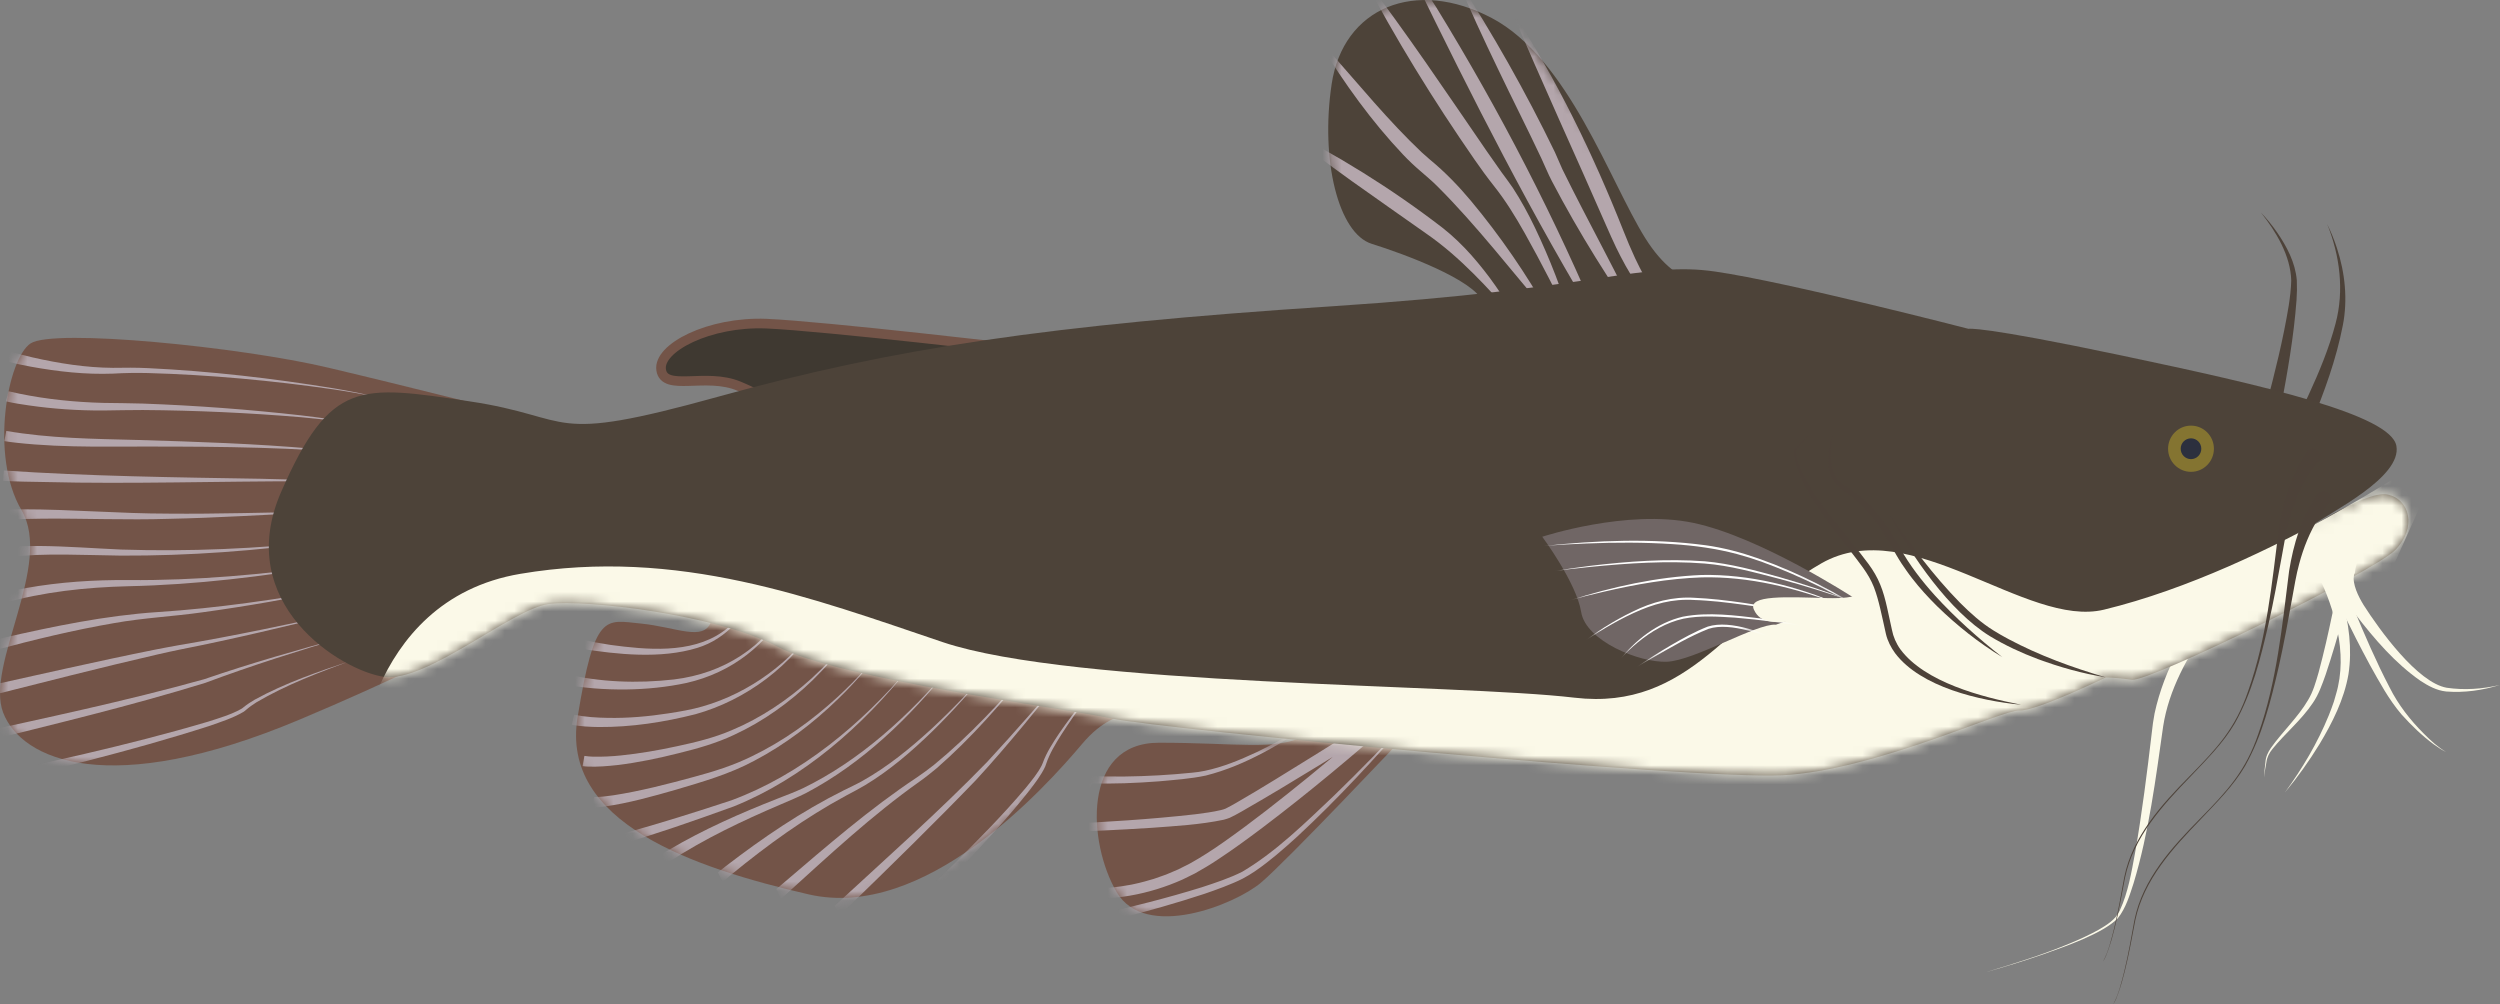 <?xml version="1.0" encoding="UTF-8"?><svg id="b" xmlns="http://www.w3.org/2000/svg" xmlns:xlink="http://www.w3.org/1999/xlink" viewBox="0 0 259.62 104.31"><rect x="0" y="0" width="259.62" height="104.31" fill="#808080" stroke="none"/><defs><clipPath id="e"><rect width="259.62" height="104.31" fill="none"/></clipPath><mask id="f" x="-4.65" y="35.09" width="62.14" height="47.22" maskUnits="userSpaceOnUse"><g id="g"><path d="m55.47,43.47s-12.24-3.13-21.39-5.29c-9.15-2.16-28.52-4.09-30.9-2.52-2.38,1.56-4.28,11.66-.95,17.31,3.33,5.65-3.8,16.11-1.9,21.04,1.9,4.93,11.05,9.02,30.78.72,19.73-8.3,26.38-13.34,26.38-13.34l-1.54-15.51-.48-2.4Z" fill="#fff"/></g></mask><mask id="h" x="57.22" y="61.03" width="62.77" height="35.77" maskUnits="userSpaceOnUse"><g id="i"><path d="m119.99,74.61s-3.56-2.16-7.61,2.64-16.4,18.39-28.4,15.63c-12-2.77-25.79-7.45-24-18.39,1.78-10.94,2.85-10.1,6.54-9.74,3.68.36,6.52,1.89,7.3-.14.78-2.03.78-1.42.78-1.42l45.39,11.42Z" fill="#fff"/></g></mask><mask id="j" x="107.54" y="72.69" width="38.96" height="24.76" maskUnits="userSpaceOnUse"><g id="k"><path d="m145.9,76.41s-12.24,12.98-14.97,15.27c-2.73,2.28-12,6.01-14.97.96-2.97-5.05-3.68-15.51,4.4-15.51s12.24.84,15.09-.72c2.85-1.56,10.46,0,10.46,0Z" fill="#fff"/></g></mask><mask id="l" x="132.82" y="-3.65" width="45.39" height="38.11" maskUnits="userSpaceOnUse"><g id="m"><path d="m178.22,29.29s-3.68,1.32-7.37-4.57c-3.68-5.89-7.96-18.63-15.92-22.84-7.96-4.21-15.45-1.08-16.64,6.85-1.19,7.93.71,15.51,4.16,16.59,3.45,1.08,10.58,3.73,11.53,6.01.95,2.28,24.24-2.04,24.24-2.04Z" fill="#fff"/></g></mask><mask id="n" x="27.91" y="27.97" width="226.36" height="81.03" maskUnits="userSpaceOnUse"><g id="o"><path d="m204.42,34.15s1.07-.36,15.92,2.77c14.85,3.13,27.92,6.13,28.52,9.38.59,3.25-6.77,6.85-8.79,8.3-2.02,1.44,5.47-3.73,7.84-3.25,2.38.48,3.09,3.49.83,5.77-2.26,2.28-25.55,13.71-27.33,13.47-1.78-.24-2.73-.24-2.73-.24,0,0-7.31,3.55-8.97,3.43-1.66-.12-15.09,6.25-24.6,6.73-9.51.48-64.64-4.81-69.63-5.89-4.99-1.08-28.28-4.09-34.7-7.45-6.42-3.37-19.96-4.93-23.77-4.45-3.8.48-12.71,8.18-17.11,7.57-4.4-.6-15.8-7.57-10.69-19.24,5.11-11.66,8.2-11.06,19.49-9.38,11.29,1.68,7.72,4.57,25.91-.48,18.18-5.05,34.34-7.45,63.69-9.38,28.11-1.84,32.32-4.69,39.81-3.61,7.49,1.08,26.32,5.95,26.32,5.95Z" fill="#fff"/></g></mask><mask id="p" x="160.16" y="53.89" width="34.46" height="15.43" maskUnits="userSpaceOnUse"><g id="q"><path d="m184.4,64.87c-2.02-.12-8.44,3.73-11.29,3.85-2.85.12-8.44-2.16-8.91-5.17-.48-3.01-4.04-7.81-4.04-7.81,0,0,8.79-2.89,15.69-1.44,6.89,1.44,16.52,7.69,16.52,7.69l-7.96,2.89Z" fill="#fff"/></g></mask></defs><g id="c"><g id="d"><g clip-path="url(#e)" fill="none"><path d="m230.03,61.6c-2.84,3.7-5.28,7.85-6.28,12.48-.13.66-.22,1.34-.29,2-.24,2.08-.5,4.17-.78,6.24-.28,2.08-.59,4.15-.95,6.21-.38,2.04-.72,4.13-1.59,6.02-.43.96-1.36,1.51-2.23,2.02-.91.5-1.85.94-2.81,1.34-2.86,1.21-5.93,2.16-8.84,3.04,2-.56,3.99-1.18,5.96-1.86,2.17-.78,6.15-2.12,7.72-3.74.83-1.05,1.22-2.38,1.63-3.63,1.6-5.31,2.29-10.82,3.07-16.29.59-3.81,2.53-7.27,4.7-10.4.59-.83,1.22-1.66,1.88-2.43.65-.8-.47-1.81-1.18-1.01h0Z" fill="#fbf9e8"/><path d="m239.99,44.05c1.38-3.33,2.62-6.72,3.31-10.27.52-2.67.23-5.46-.62-8.03-.28-.85-.61-1.68-1.01-2.48,1.32,3.25,1.79,6.92.87,10.34-.67,2.55-1.69,5-2.79,7.39-.37.8-.76,1.6-1.16,2.37-.45.97.93,1.64,1.4.67h0Z" fill="#4d4239"/><path d="m236.84,42.45c.7-3.75,1.37-7.48,1.65-11.29.05-.68.06-1.36.03-2.05-.16-1.85-1.03-3.49-2.05-4.98-.51-.73-1.07-1.42-1.68-2.06,1.57,1.97,3.09,4.49,3.15,7.07-.02.87-.13,1.74-.26,2.6-.57,3.48-1.43,6.94-2.34,10.35-.24,1.04,1.25,1.41,1.5.36h0Z" fill="#4d4239"/><path d="m55.47,43.47s-12.24-3.13-21.39-5.29c-9.15-2.16-28.52-4.09-30.9-2.52-2.38,1.56-4.28,11.66-.95,17.31,3.33,5.65-3.8,16.11-1.9,21.04,1.9,4.93,11.05,9.02,30.78.72,19.73-8.3,26.38-13.34,26.38-13.34l-1.54-15.51-.48-2.4Z" fill="#735448"/><g fill="none" mask="url(#f)"><path d="m36.52,68.59c-3.43,1.15-6.89,2.32-10.07,4.07-.39.23-.78.48-1.15.78-.08.07-.16.13-.25.18-1.07.6-2.26.94-3.43,1.32-8.43,2.5-17.07,4.34-25.67,6.16l-.33.06-.16.03h-.08s-.03.02-.03.02c0,0,0,0,0,0,.03,0,.06,0,.09,0l-.08,1.08c.1,0,.21-.02.31-.04.1-.02.4-.09.51-.11,8.58-2.02,17.19-4.06,25.59-6.76,1.18-.42,2.4-.8,3.49-1.44.1-.06.21-.15.29-.22.33-.29.7-.54,1.07-.78,3.11-1.84,6.53-3.11,9.9-4.36h0Z" fill="#b4a6ac"/><path d="m35.97,66.12c-4.96,1.33-9.91,2.75-14.78,4.42-8.14,2.27-16.58,4.04-24.84,5.86l-.08,1.08c.15-.02.32-.04.46-.08.18-.04.75-.18.94-.22,7.9-1.96,15.84-3.86,23.63-6.26,4.82-1.8,9.72-3.35,14.66-4.81h0Z" fill="#b4a6ac"/><path d="m35.41,63.64c-5.57,1.22-11.15,2.4-16.78,3.35-.81.14-1.61.3-2.41.45-6.21,1.24-12.72,2.75-18.91,4.11-.02,0-.03.01-.05.03l-.08,1.08c.15-.01.31-.04.46-.08.18-.04.71-.18.89-.22,5.8-1.46,11.98-3.05,17.8-4.39.79-.18,1.59-.36,2.38-.52,5.6-1.1,11.15-2.44,16.69-3.81h0Z" fill="#b4a6ac"/><path d="m34.85,61.17c-6.11,1.07-12.26,1.99-18.45,2.39-5.45.36-10.81,1.48-16.12,2.69-.5.12-1.49.35-1.98.47l-.14.03s.02,0,.02.02l-.08,1.08c.23,0,.51-.11.73-.16l.56-.15c4.11-1.1,8.26-2.11,12.45-2.83,3.06-.55,6.16-.69,9.23-1.13,4.62-.63,9.21-1.45,13.77-2.4h0Z" fill="#b4a6ac"/><path d="m34.3,58.69c-6.95.97-13.97,1.61-20.99,1.55-3.53-.03-7.09.2-10.57.82-1.2.22-2.4.48-3.57.82l-.13.04-.06.02s.08-.01.12,0l-.08,1.08c.15,0,.32-.06.46-.11.26-.08.52-.17.78-.24,4.23-1.21,8.66-1.68,13.05-1.79,7.04-.15,14.05-1.01,20.99-2.19h0Z" fill="#b4a6ac"/><path d="m33.74,56.22c-7.01.76-14.1,1.08-21.15.85-2.76-.12-5.73-.35-8.49-.37-1.08,0-2.16,0-3.24.12-.37.05-.77.09-1.11.3-.25.16-.4.45-.28.77l.98-.43c.05.13.03.13.04.19,0,.04,0,.06,0,.09-.02.09-.05.16-.11.23-.03.03-.04.04-.06.05,0,0,0,0,0,0,.2-.09.44-.13.67-.17,3.64-.45,7.89-.19,11.57-.15,7.06.03,14.17-.5,21.16-1.47h0Z" fill="#b4a6ac"/><path d="m34.88,53.23c-.72-.12-1.45-.07-2.17-.08-4.96.06-10.25.24-15.19.19-5.07,0-10.13-.45-15.2-.45-.74.01-1.5,0-2.24.11h-.03s-.03.01-.03.01H-.02s.37,1.03.37,1.03c1.19-.15,2.81-.16,4.15-.18,4.34-.03,8.69.16,13.03.02,4.95-.1,10.23-.44,15.19-.66.72-.01,1.45-.08,2.17.02Z" fill="#b4a6ac"/><path d="m36.01,50.25c-.72-.17-1.47-.22-2.21-.28-2.23-.15-4.46-.2-6.69-.25-8.63-.14-18.15-.27-26.71-.86l-.08,1.08c1.29.07,3.17.1,4.48.12,8.57.22,18.17-.09,26.77-.08,1.48.04,2.98,0,4.44.26h0Z" fill="#b4a6ac"/><path d="m37.15,47.27c-1.49-.36-3.02-.5-4.54-.66-6.1-.54-12.22-.74-18.33-.92-4.55-.12-9.13-.16-13.63-.94l-.2,1.06c.41.07.78.11,1.17.16,2.68.3,5.37.39,8.06.41,7.64,0,15.29-.08,22.92.37,1.52.11,3.05.21,4.55.52h0Z" fill="#b4a6ac"/><path d="m38.29,44.29c-2.28-.58-4.65-.86-6.98-1.15-5.47-.62-10.97-1.03-16.48-1.23-1.34-.04-2.79-.05-4.13-.07-2.92-.08-5.84-.37-8.7-.96-.38-.08-.76-.16-1.12-.25l-.26,1.05c.79.18,1.57.31,2.37.42,2.55.37,5.13.54,7.71.53,1.34-.02,2.78-.05,4.12-.05,5.49.04,10.99.29,16.47.75,2.33.23,4.71.44,7,.95Z" fill="#b4a6ac"/><path d="m39.42,41.31c-1.57-.41-3.16-.71-4.75-.98-6.39-1.05-12.83-1.79-19.3-2.1-1.21-.06-2.44-.05-3.65-.03-2.8-.02-5.59-.46-8.32-1.08-.78-.18-1.56-.38-2.31-.6l-.29,1.04c.81.2,1.6.37,2.41.52,2.81.51,5.67.83,8.53.72,1.2-.07,2.42-.09,3.62-.06,6.45.18,12.91.78,19.3,1.7,1.6.24,3.19.51,4.77.88h0Z" fill="#b4a6ac"/></g><path d="m119.99,74.61s-3.56-2.16-7.61,2.64-16.4,18.39-28.4,15.63c-12-2.77-25.79-7.45-24-18.39,1.78-10.94,2.85-10.1,6.54-9.74,3.68.36,6.52,1.89,7.3-.14.78-2.03.78-1.42.78-1.42l45.39,11.42Z" fill="#735448"/><g fill="none" mask="url(#h)"><path d="m115.48,69.2c-1.93,2.24-3.81,4.52-5.49,6.96-.64.97-1.3,1.96-1.7,3.07-.03.06-.08.18-.1.24-.43.85-1.05,1.58-1.65,2.33-2.37,2.82-4.97,5.43-7.57,8.02-1.83,1.81-3.68,3.61-5.56,5.36-.13.12-.57.53-.72.66,0,0-.02.02-.01,0,.01,0,.03-.02.04-.02l.48.97c.18-.11.37-.32.53-.47,1.97-1.94,3.91-3.94,5.82-5.94,2.54-2.69,5.07-5.39,7.36-8.3.59-.78,1.21-1.57,1.63-2.47l.05-.14.05-.14c.36-1.08.97-2.07,1.57-3.03,1.59-2.48,3.4-4.83,5.26-7.11h0Z" fill="#b4a6ac"/><path d="m111.27,69.22c-2.87,3.33-5.75,6.66-8.74,9.89-4.98,5.14-10.59,10.1-15.86,14.97l.48.97c.11-.08.22-.17.32-.26.12-.11.48-.46.6-.57,4.41-4.29,9-8.77,13.26-13.19,3.49-3.78,6.68-7.82,9.93-11.79h0Z" fill="#b4a6ac"/><path d="m107.06,69.25c-3.12,3.63-6.38,7.16-10.08,10.19-.51.4-1.23.94-1.76,1.29-4.91,3.26-9.39,7.16-13.87,10.98l-.42.36-.21.18-.05.04-.03.02h0s-.01.02-.02.04l.48.97c.17-.12.37-.3.52-.44,4.48-4.06,8.95-8.23,13.88-11.72.53-.37,1.26-.95,1.76-1.37,3.62-3.15,6.79-6.8,9.8-10.53h0Z" fill="#b4a6ac"/><path d="m102.86,69.27c-1.92,2.29-3.99,4.44-6.18,6.47-2.19,2-4.51,3.89-7.09,5.34-.54.31-1.41.72-1.98,1-4.35,2.17-8.4,4.92-12.26,7.89-.16.13-.6.47-.77.61-.03.02-.02.01-.02.02,0,0,0,0,0,0l.48.97c.06-.04.16-.11.2-.15.18-.15.56-.47.75-.63,3.72-3.05,7.65-5.89,11.88-8.17.57-.3,1.42-.75,1.97-1.08,2.57-1.55,4.85-3.52,7-5.61,2.13-2.09,4.14-4.32,6-6.66h0Z" fill="#b4a6ac"/><path d="m98.65,69.3c-4.28,5.02-9.29,9.64-15.23,12.54-.79.37-1.79.76-2.61,1.07-3.9,1.53-7.75,3.22-11.36,5.36-.3.18-.64.38-.92.58l.48.97c.15-.1.36-.25.52-.35,3.63-2.37,7.56-4.23,11.54-5.93.82-.35,1.82-.77,2.61-1.17,5.91-3.11,10.81-7.88,14.98-13.07h0Z" fill="#b4a6ac"/><path d="m94.44,69.32c-4.95,5.86-11.27,11.13-18.48,13.79-3.65,1.21-7.42,2.39-11.12,3.42-.72.19-1.44.39-2.17.52l.09,1.08c.41-.06.82-.19,1.22-.29,4.08-1.2,8.21-2.64,12.21-4.09,7.21-2.9,13.42-8.37,18.25-14.43Z" fill="#b4a6ac"/><path d="m91.33,67.66c-.4.6-.88,1.15-1.36,1.69-.96,1.08-1.98,2.11-3.04,3.08-2.65,2.42-5.6,4.54-8.83,6.1-1.92.95-3.98,1.6-6.04,2.15-2.76.75-5.53,1.47-8.36,1.91-.64.09-1.28.18-1.93.18h-.08s-.11,1.07-.11,1.07c.39.02.8-.03,1.19-.08,2.52-.36,4.98-1.05,7.42-1.75,2.77-.82,5.59-1.63,8.15-3.01,3.21-1.69,6.12-3.91,8.72-6.44,1.04-1.01,2.03-2.07,2.96-3.18.46-.56.92-1.12,1.31-1.74h0Z" fill="#b4a6ac"/><path d="m88.22,66c-1.08,1.69-2.51,3.12-3.96,4.47-2.45,2.21-5.23,4.09-8.27,5.36-1.81.78-3.74,1.25-5.66,1.66-1.92.42-3.89.76-5.83.96-.95.1-1.96.15-2.91.13-.3-.01-.61-.03-.9-.08l-.19,1.06c.19.03.37.04.56.05,1.01.04,2.05-.05,3.06-.16,2.15-.26,4.29-.71,6.39-1.24,1.95-.48,3.89-1.03,5.71-1.89,3.04-1.4,5.79-3.38,8.2-5.71,1.42-1.41,2.8-2.89,3.82-4.62h0Z" fill="#b4a6ac"/><path d="m85.1,64.34c-2.7,4.33-7.3,7.64-12.14,9.02-1.13.33-2.37.54-3.54.72-2.07.32-4.19.51-6.29.47-1.17-.02-2.36-.09-3.51-.33l-.24,1.05c.94.17,1.88.22,2.82.23,3.38.02,6.75-.5,10.02-1.33,5.23-1.45,10.14-5.09,12.87-9.84h0Z" fill="#b4a6ac"/><path d="m81.99,62.68c-2.65,4.56-6.84,7.25-12,7.88-3.8.43-7.7.3-11.42-.61l-.27,1.05c2.22.47,4.48.62,6.74.6,2.1-.03,4.22-.24,6.27-.68,4.67-1.07,8.43-3.96,10.67-8.24h0Z" fill="#b4a6ac"/><path d="m78.88,61.03c-1.02,1.74-2.22,3.46-3.88,4.61-3.28,2.27-7.86,1.84-11.62,1.33-1.97-.3-3.95-.73-5.86-1.28l-.29,1.04c1.01.25,2,.45,3.01.62,3.87.62,8.38,1.1,12.18-.07,3.09-.95,5.03-3.45,6.46-6.24h0Z" fill="#b4a6ac"/></g><path d="m145.9,76.41s-12.24,12.98-14.97,15.27c-2.73,2.28-12,6.01-14.97.96-2.97-5.05-3.68-15.51,4.4-15.51s12.24.84,15.09-.72c2.85-1.56,10.46,0,10.46,0Z" fill="#735448"/><g fill="none" mask="url(#j)"><path d="m146.49,74.49c-2.59,2.78-5.23,5.5-7.96,8.14-2.98,2.82-5.97,5.78-9.49,7.88-1.25.65-2.89,1.19-4.23,1.63-3.59,1.12-7.26,2.03-10.92,2.88-1.84.42-3.68.83-5.52,1.21l.54.72c.68-1.25,1.52-2.84,2.27-3.85h-.03s-.04.03-.09.04c-.03,0-.05,0-.08,0-.02,0,0,0,0,0h0c.18.03.53.06.71.09,3.78.38,7.64-.34,11.11-1.89l1.28-.63c.81-.45,1.65-.95,2.42-1.47,1.54-1.01,3.09-2.15,4.57-3.26,4.83-3.65,9.48-7.55,14.03-11.55l-.69-.94c-2.65,1.67-5.31,3.34-7.98,4.99-2.66,1.64-5.32,3.32-8.03,4.88-.34.2-.78.44-1.12.61-.14.06-.31.11-.47.15-.88.21-1.77.32-2.68.44-4.65.53-9.33.8-14,1.04l.37.65,3.05-5.08-.33.18c2.39.07,4.75-.03,7.13-.21,1.63-.15,3.27-.26,4.87-.6,4.2-1.06,7.95-3.39,11.52-5.78.98-.67,1.94-1.36,2.88-2.09-2.91,2.05-5.94,3.91-9.14,5.45-1.73.81-3.5,1.54-5.37,1.93-.42.09-.87.15-1.29.19-2.34.24-4.7.37-7.05.4-1.25.01-2.5,0-3.73-.07l-.12.19-3.13,5.02-.42.68c3.4-.12,6.79-.27,10.19-.49,2.51-.19,5.03-.32,7.51-.84.21-.06.44-.12.65-.21.38-.18.85-.43,1.21-.64,5.46-3.13,10.77-6.48,16.11-9.8l-.69-.94c-2.79,2.44-5.64,4.83-8.51,7.18-2.86,2.32-5.8,4.65-8.81,6.76-1.12.79-2.28,1.54-3.47,2.2l-1.21.61-1.25.53c-.42.15-.85.3-1.28.45-.2.06-.78.22-.98.28-.24.08-.75.18-.99.24-.16.04-.5.11-.66.13-2.03.38-4.11.43-6.15.18-.1-.01-.22.01-.31.05-.13.06-.28.21-.34.29-.39.49-.69,1.03-.99,1.55-.64,1.11-1.25,2.3-1.84,3.43,5.89-1.31,11.76-2.7,17.5-4.59,1.25-.43,2.82-.99,4-1.59.42-.22.86-.49,1.25-.75,1.59-1.09,3.02-2.35,4.43-3.63,4.18-3.88,8.05-8.08,11.79-12.39h0Z" fill="#b4a6ac"/></g><path d="m178.22,29.29s-3.68,1.32-7.37-4.57c-3.68-5.89-7.96-18.63-15.92-22.84-7.96-4.21-15.45-1.08-16.64,6.85-1.19,7.93.71,15.51,4.16,16.59,3.45,1.08,10.58,3.73,11.53,6.01.95,2.28,24.24-2.04,24.24-2.04Z" fill="#4d4339"/><g fill="none" mask="url(#l)"><path d="m176.67,31.93c-3.08,2.48-5.78-2.81-6.88-5.14-.42-.91-.82-1.85-1.18-2.77-3.17-8-6.94-15.8-11.66-22.99,2.94,7.03,6.81,15.42,9.86,22.42.3.67.7,1.6,1.02,2.25,1.19,2.43,2.91,5.58,5.37,6.86,1.17.63,2.67.48,3.48-.64h0Z" fill="#b4a6ac"/><path d="m170.73,34.34c-2.58-5.57-5.78-11.26-8.48-16.76-.25-.54-.53-1.24-.78-1.78-3.03-6.26-6.45-12.3-10.23-18.13,1.35,3.21,2.81,6.35,4.31,9.47,1.46,3.06,3.08,6.25,4.52,9.31.15.32.37.83.52,1.16.13.31.42.92.58,1.22,2.82,5.39,6.06,10.54,9.56,15.5h0Z" fill="#b4a6ac"/><path d="m166.45,34.46c-4.85-11.66-10.67-22.9-17.26-33.64-.98-1.51-1.93-3.06-3.06-4.47.22.39.42.8.62,1.2,6.11,12.54,12.41,25.02,19.7,36.91Z" fill="#b4a6ac"/><path d="m163.25,33.61c-1.02-3.42-2.31-6.75-3.85-9.97-.68-1.42-1.44-2.82-2.3-4.14-.36-.51-.81-1.14-1.18-1.63-.51-.71-1.01-1.43-1.51-2.15-4.26-6.19-8.43-12.45-13.02-18.41,3.51,6.69,7.47,13.11,11.77,19.31.63.91,1.3,1.83,1.99,2.7,1.2,1.51,2.22,3.17,3.19,4.89,1.73,3.07,3.31,6.25,4.92,9.4h0Z" fill="#b4a6ac"/><path d="m160.87,32.65c-2.34-4.17-5.07-8.14-8.13-11.81-1.26-1.51-2.71-3.01-4.26-4.28-.26-.22-.61-.53-.86-.76-3.4-3.22-6.43-6.93-9.54-10.45-.38-.44-1.18-1.35-1.57-1.79.19.35.4.69.6,1.03,2.51,4.08,5.32,8.01,8.61,11.48.55.58,1.16,1.16,1.77,1.68.5.44,1.27,1.08,1.73,1.55,4.19,4.17,7.76,8.88,11.64,13.36h0Z" fill="#b4a6ac"/><path d="m157.42,33.13c-1.27-2.39-2.84-4.61-4.63-6.64-.91-1.02-1.9-1.98-2.97-2.82-5.31-4.09-11.01-7.63-17-10.61,4.9,4.03,10.15,7.55,15.31,11.21,3.53,2.44,6.42,5.68,9.28,8.87h0Z" fill="#b4a6ac"/></g><path d="m107.04,36.38s-21.51-2.52-27.45-2.77c-5.94-.24-11.29,2.52-10.93,4.81.36,2.28,4.63.24,8.08,1.68,3.45,1.44,3.45,2.16,3.45,2.16l26.86-5.89Z" fill="#3f3931" stroke="#735448" stroke-miterlimit="10"/><path d="m204.42,34.15s1.07-.36,15.92,2.77c14.85,3.13,27.92,6.13,28.52,9.38.59,3.25-6.77,6.85-8.79,8.3-2.02,1.44,5.47-3.73,7.84-3.25,2.38.48,3.09,3.49.83,5.77-2.26,2.28-25.55,13.71-27.33,13.47-1.78-.24-2.73-.24-2.73-.24,0,0-7.31,3.55-8.97,3.43-1.66-.12-15.09,6.25-24.6,6.73-9.51.48-64.64-4.81-69.63-5.89-4.99-1.08-28.28-4.09-34.7-7.45-6.42-3.37-19.96-4.93-23.77-4.45-3.8.48-12.71,8.18-17.11,7.57-4.4-.6-15.8-7.57-10.69-19.24,5.11-11.66,8.2-11.06,19.49-9.38,11.29,1.68,7.72,4.57,25.91-.48,18.18-5.05,34.34-7.45,63.69-9.38,28.11-1.84,32.32-4.69,39.81-3.61,7.49,1.08,26.32,5.95,26.32,5.95Z" fill="#4d4339"/><g fill="none" mask="url(#n)"><path d="m254.27,46s-18.42,13.1-35.77,17.31c-8.07,1.96-20.08-10.1-29.35-4.81-9.27,5.29-13.55,15.39-25.67,13.95-12.12-1.44-52.05-1.2-65.59-5.77-13.55-4.57-27.45-9.86-43.85-7.09-16.4,2.77-17.11,21.52-17.11,21.52l120.02,27.89,73.68-10.34,23.65-52.66Z" fill="#fbf9e8"/></g><path d="m184.4,64.87c-2.02-.12-8.44,3.73-11.29,3.85-2.85.12-8.44-2.16-8.91-5.17-.48-3.01-4.04-7.81-4.04-7.81,0,0,8.79-2.89,15.69-1.44,6.89,1.44,16.52,7.69,16.52,7.69l-7.96,2.89Z" fill="#706665"/><g fill="none" mask="url(#p)"><path d="m194.62,64.03c-3.78-2.45-7.81-4.56-12.06-6.05-1.76-.62-3.62-1.11-5.46-1.36-5.57-.74-11.25-.51-16.82.08,1.49-.12,2.99-.21,4.48-.26,2.99-.12,5.98-.13,8.97.07,2.22.14,4.47.45,6.63,1.02.19.06,1.17.34,1.34.39.38.13.94.32,1.33.45,4.04,1.48,7.91,3.44,11.59,5.67h0Z" fill="#fff"/><path d="m192.36,62.47c-2.47-.97-4.99-1.8-7.53-2.53-2.55-.71-5.13-1.41-7.78-1.65-3.97-.29-7.95,0-11.9.47-1.31.17-2.62.35-3.93.58,1.31-.18,2.62-.34,3.94-.47,3.94-.38,7.91-.66,11.86-.35,2.63.21,5.2.93,7.75,1.59,2.55.69,5.08,1.48,7.58,2.35h0Z" fill="#fff"/><path d="m191.17,62.83c-4.55-1.96-9.5-3.22-14.46-3.12-4.66.2-9.26,1.22-13.7,2.64,1.16-.33,2.32-.63,3.49-.89,3.36-.78,6.77-1.38,10.21-1.5,4.95-.12,9.85,1.11,14.46,2.88Z" fill="#fff"/><path d="m189.03,64.15c-3.48-.82-7.01-1.49-10.57-1.88-.79-.08-1.69-.16-2.48-.19-2.22-.15-4.44.44-6.42,1.43-2,.96-3.87,2.16-5.61,3.52,1.79-1.28,3.68-2.44,5.68-3.36,2.06-.95,4.05-1.51,6.34-1.36.78.02,1.68.1,2.46.17,3.55.38,7.08.99,10.59,1.66h0Z" fill="#fff"/><path d="m188.21,65.18c-1.76-.39-3.54-.7-5.33-.95-2.68-.32-5.44-.7-8.12-.19-2.67.63-4.94,2.45-6.63,4.56.6-.69,1.25-1.32,1.95-1.89,1.39-1.14,2.98-2.07,4.73-2.46,1.75-.35,3.59-.22,5.36-.11,2.7.22,5.38.6,8.04,1.04h0Z" fill="#fff"/><path d="m185.59,66.91c-2.18-1.1-5.82-2.6-8.24-1.84-1.35.53-2.59,1.22-3.83,1.94-1.23.72-2.44,1.49-3.61,2.3.61-.36,1.23-.73,1.85-1.08,1.85-1.05,3.7-2.15,5.68-2.93,2.26-.74,6.02.7,8.16,1.61h0Z" fill="#fff"/></g><path d="m192.42,61.93s-.71.24-2.79.18c-3.93-.11-8.2-.36-7.49,1.2.71,1.56,2.26,1.32,4.75,1.2,2.5-.12,3.68,1.32,4.99.36,1.31-.96,1.43-.84,1.43-.84l-.89-2.1Z" fill="#fbf9e8"/><path d="m240.62,51.37c-1.62,2.33-2.45,5.14-2.9,7.92-.72,5.68-1.27,11.48-3.19,16.9-1.33,3.93-3.25,5.96-6.07,8.84-2.93,2.97-5.94,6.26-6.8,10.5-.33,1.79-.63,3.58-1.06,5.34-.3,1.17-.58,2.38-1.15,3.43.26-.37.4-.82.56-1.24.25-.71.46-1.44.64-2.18.45-1.76.75-3.55,1.1-5.33.89-4.21,3.89-7.47,6.78-10.46,1.65-1.75,3.4-3.46,4.62-5.55,1.79-3.17,2.67-6.76,3.49-10.29.53-2.36.97-4.75,1.4-7.14.18-1,.44-2.55.72-3.53.45-1.71,1.12-3.36,2.05-4.85.3-.47.61-.93.98-1.34.32-.29.35-.78.07-1.11-.33-.39-.96-.34-1.24.09h0Z" fill="#4d4239"/><path d="m239.55,46.93c-1.61,2.33-2.45,5.14-2.89,7.92-.72,5.68-1.27,11.48-3.19,16.9-1.33,3.93-3.25,5.96-6.07,8.84-2.93,2.97-5.94,6.26-6.8,10.5-.33,1.79-.63,3.58-1.06,5.34-.3,1.17-.58,2.38-1.15,3.43.26-.37.4-.82.56-1.24.25-.71.46-1.44.64-2.18.45-1.76.75-3.55,1.1-5.33.89-4.21,3.89-7.47,6.78-10.46,1.65-1.75,3.4-3.46,4.62-5.55,1.79-3.17,2.67-6.76,3.49-10.29.53-2.36.97-4.75,1.4-7.14.18-1,.44-2.55.72-3.53.45-1.71,1.12-3.36,2.04-4.85.3-.47.61-.93.99-1.34.32-.29.35-.78.07-1.11-.33-.39-.96-.34-1.24.09h0Z" fill="#4d4239"/><path d="m243.13,58.85c-.18.36-.2.79-.19,1.18.11,1.44.87,2.68,1.69,3.8,1.96,2.54,4.09,5.03,6.73,6.87.81.53,1.69,1.01,2.67,1.11,1.88.15,3.78-.12,5.57-.68-1.8.43-3.7.56-5.52.29-3.03-.54-6.98-6.01-8.63-8.6-.52-.85-1.2-2.18-.99-3.18v-.04s.02-.02.03-.03t0,0h0s0,.01,0,.01v.02c.45-.92-.84-1.64-1.37-.75h0Z" fill="#fbf9e8"/><path d="m240.72,58.08c1.69,3.71,3.44,7.37,5.38,10.96,1,1.79,1.96,3.59,3.3,5.16,1.02,1.13,2.12,2.2,3.34,3.1.41.29.84.59,1.29.8-.86-.51-1.62-1.2-2.32-1.91-1.42-1.42-2.65-2.99-3.56-4.81-1.4-2.68-2.6-5.47-3.76-8.27-.77-1.87-1.52-3.76-2.24-5.64-.15-.4-.6-.6-1-.45-.41.16-.61.65-.43,1.06h0Z" fill="#fbf9e8"/><path d="m240.75,59.81c.9,1.77,1.57,3.69,1.98,5.64.46,2.2.51,4.51-.15,6.68l-.21.73c-.15.41-.36,1.04-.53,1.43-1.16,2.85-2.75,5.52-4.56,8.01,1.32-1.58,2.52-3.27,3.6-5.03,1.34-2.23,2.55-4.64,3-7.23.41-2.64.04-5.35-.67-7.9-.29-1.03-.64-2.04-1.08-3.03-.48-.95-1.85-.26-1.38.7h0Z" fill="#fbf9e8"/><path d="m243.41,57.5c-.76,4.13-1.54,8.29-2.63,12.34-.29.99-.56,1.99-1.1,2.87-1.03,1.77-2.66,3.28-3.85,4.96-.31.44-.54.94-.57,1.49-.06.53-.13,1.05-.13,1.58.04-.53.13-1.05.23-1.57.06-.53.3-.98.63-1.39,1.31-1.62,3-3,4.18-4.76.62-.89.98-1.94,1.34-2.95,1.35-4.03,2.39-8.13,3.41-12.26.21-1.04-1.28-1.37-1.51-.32Z" fill="#fbf9e8"/><path d="m218.68,70.34c-3.48-1.02-6.91-2.27-10.12-3.98-.46-.24-1.11-.62-1.56-.9-1.27-.79-2.39-1.8-3.45-2.86-2.77-2.82-5.12-6.01-7.39-9.27,2.33,4.39,6.25,10.11,10.48,12.73,1.57.95,3.27,1.74,4.98,2.38,2.29.85,4.65,1.51,7.06,1.9Z" fill="#4d4239"/><path d="m207.93,68.24c-2.49-1.95-4.87-4.07-7-6.41-1.36-1.51-2.63-3.15-3.62-4.93-.23-.39-.49-.88-.73-1.26-1.01-1.65-2.24-3.25-3.81-4.38-.49-.37-1.07-.71-1.54-1.09-1.44-1.13-1.17-3.63-.89-5.25-.45,1.5-.77,3.33-.05,4.8.4.75,1.13,1.21,1.78,1.7,1.12.84,2.08,1.87,2.9,3.02.39.56.93,1.39,1.27,1.98.21.37.49.88.71,1.25.15.24.35.6.51.83l.55.8c.15.23.41.55.58.78.77,1,1.68,1.99,2.57,2.87,2.06,2.01,4.33,3.81,6.77,5.29h0Z" fill="#4d4239"/><path d="m209.83,73.17c-4.01-.78-9.95-2.32-12.48-5.74-.44-.61-.74-1.31-.88-2.04-.17-.78-.33-1.56-.51-2.34-.18-.78-.38-1.57-.7-2.34-.31-.77-.74-1.49-1.22-2.14-1.1-1.5-2.57-3.2-3.71-4.67-1.28-1.62-3.85-5.1-3.83-7.16l-.02.04c.34-.4,1.02-1.22,1.36-1.62l-.75.75-.74.75-.02.02c-.03.12-.03.23-.03.35,0,.51.15,1.01.3,1.49.32.96.78,1.86,1.28,2.73,1.56,2.73,3.76,5.19,5.6,7.72.45.63.84,1.29,1.12,2,.28.73.48,1.48.66,2.24.21.87.39,1.75.59,2.63.17.72.52,1.4.95,1.99,2.67,3.54,8.82,4.94,13.01,5.35h0Z" fill="#4d4239"/><path d="m227.53,49c-1.31,0-2.38-1.08-2.38-2.4s1.06-2.4,2.38-2.4,2.38,1.08,2.38,2.4-1.06,2.4-2.38,2.4Z" fill="#847431"/><path d="m227.53,47.68c-.59,0-1.07-.48-1.07-1.08s.48-1.08,1.07-1.08,1.07.48,1.07,1.08-.48,1.08-1.07,1.08Z" fill="#2c303e"/></g></g></g></svg>